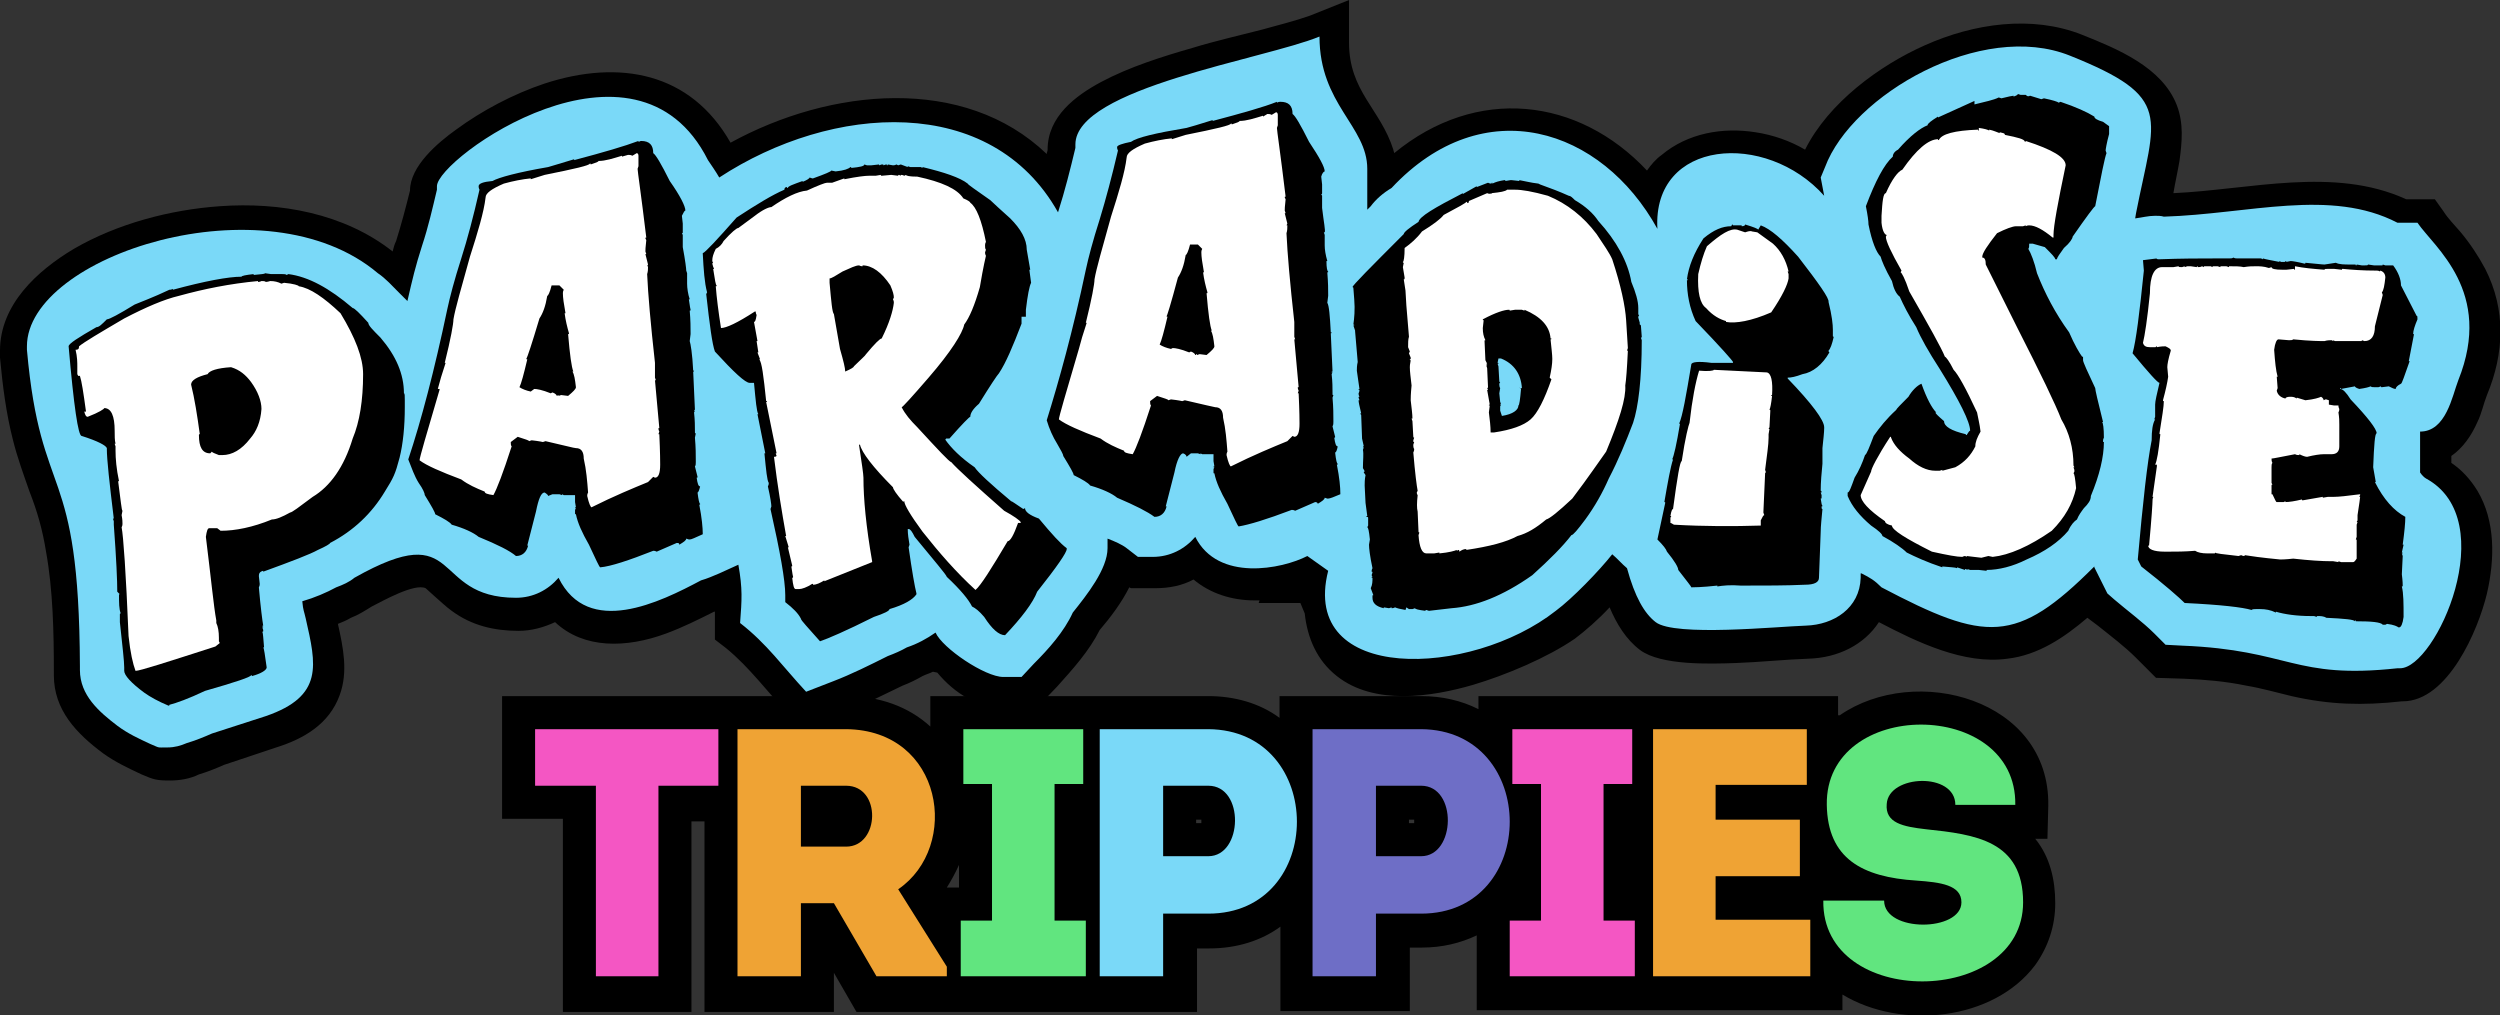 <?xml version="1.0" encoding="UTF-8"?> <svg xmlns="http://www.w3.org/2000/svg" width="1684" height="684" viewBox="0 0 1684 684" fill="none"><rect x="0" y="0" width="1684" height="684" fill="#333333" stroke="none"/> <g clip-path="url(#clip0_40:864)"> <path fill-rule="evenodd" clip-rule="evenodd" d="M250.435 408.524C245.754 411.455 241.073 414.386 236.392 416.144C233.466 417.902 230.541 419.075 227.615 420.247C231.126 436.072 234.637 452.483 228.785 468.308C221.764 487.65 204.795 497.614 186.071 503.476L150.963 515.198C145.697 517.542 139.846 519.887 133.994 521.645C128.143 524.576 121.122 525.748 114.685 525.748C105.323 525.748 103.568 525.162 95.376 521.645C86.599 517.542 77.822 513.44 69.63 507.578C51.491 494.098 36.278 478.272 36.278 454.828V452.483C36.278 426.108 35.693 397.388 31.012 371.599C28.671 356.946 25.16 344.638 19.894 331.157C15.799 319.434 11.703 308.298 8.777 296.576C4.096 278.406 1.755 259.65 0 240.895V240.308V236.792V236.206C0 205.141 25.16 182.283 49.736 167.63C78.992 150.632 114.685 141.255 148.038 138.91C188.411 135.979 231.711 143.599 264.478 169.388C265.063 167.044 265.648 164.699 266.819 162.355C270.329 151.219 273.255 140.082 276.181 128.36C276.181 111.949 294.905 96.123 307.193 87.332C324.746 74.437 345.811 63.301 366.876 56.267C417.197 39.856 465.177 48.648 492.093 96.123C559.383 59.198 649.493 50.406 705.08 103.743C705.08 102.571 705.665 101.985 705.665 100.812C705.665 78.54 724.389 64.473 741.943 55.095C760.667 45.131 782.902 38.098 803.382 32.236C818.595 27.548 834.393 24.031 850.192 19.928C860.724 16.997 872.427 14.067 882.374 10.55L908.705 0V28.72C908.705 61.542 929.769 73.265 938.546 100.812C938.546 101.398 939.131 102.571 939.131 103.157C994.719 57.44 1063.18 65.645 1109.4 114.879C1112.33 110.776 1115.26 107.26 1119.35 104.329C1136.9 89.676 1160.31 85.573 1182.54 89.09C1194.25 90.848 1205.95 94.951 1215.9 100.812C1231.7 69.162 1266.22 43.959 1296.65 30.478C1329.41 15.825 1368.62 9.964 1402.55 23.445C1425.96 32.823 1456.39 45.131 1466.33 70.92C1471.01 83.229 1469.84 95.537 1468.09 108.432C1466.92 115.465 1465.16 123.085 1463.99 130.118C1515.48 127.774 1572.24 111.949 1620.81 134.221H1640.12L1645.97 142.427C1648.89 147.116 1653.57 151.805 1657.08 155.907C1663.52 163.527 1669.37 172.319 1674.05 181.111C1688.1 208.658 1686.93 237.964 1675.22 266.098C1672.88 271.959 1671.71 278.406 1668.79 284.267C1664.69 293.645 1658.84 301.851 1651.23 307.126C1651.23 308.884 1651.23 310.057 1651.23 311.815C1658.25 316.504 1664.11 322.951 1668.79 330.571C1681.07 351.085 1680.49 376.874 1675.22 399.733C1669.37 424.35 1648.89 472.411 1618.47 472.411H1617.88C1591.55 475.342 1569.31 474.756 1543.57 468.895C1533.62 466.55 1523.67 463.62 1513.14 461.861C1499.1 458.931 1485.06 457.758 1471.01 457.172L1452.29 456.586L1438.83 443.105C1431.22 435.486 1421.86 428.452 1413.09 421.419L1406.06 416.144C1390.27 429.625 1372.71 441.347 1352.23 443.691C1322.98 447.794 1291.38 432.555 1265.63 419.075C1255.69 434.314 1238.13 443.105 1218.24 443.691C1201.85 444.278 1185.47 446.036 1169.09 446.622C1152.12 447.208 1118.77 448.38 1104.72 437.83C1095.36 430.797 1088.92 420.247 1084.24 409.111C1076.64 417.316 1067.86 424.936 1060.84 430.211C1042.11 443.105 1014.03 454.828 992.378 461.275C964.292 469.481 925.673 475.342 900.513 455.414C887.055 444.864 880.619 429.625 878.863 413.213L875.938 406.18H847.851L848.436 404.422C847.266 404.422 846.096 404.422 844.926 404.422C829.712 404.422 815.084 399.733 803.967 390.355C796.36 394.458 787.583 396.216 778.221 396.216H761.837L760.667 395.63C755.401 406.18 747.794 416.144 740.773 424.35C733.751 438.416 722.634 450.725 712.102 462.447L698.058 477.1H678.164C658.855 477.1 643.056 467.136 631.354 453.069L628.428 452.483C626.088 453.655 623.747 454.242 621.407 455.414C617.311 457.758 612.63 460.103 607.949 461.861C595.661 467.722 583.373 474.17 570.5 478.859L540.074 490.581L531.297 481.203C517.254 466.55 504.966 449.553 489.167 436.658L481.561 430.797V422.005C481.561 418.488 481.561 414.972 481.561 412.041H480.976C470.443 417.316 459.911 422.591 448.794 426.694C421.878 436.658 393.206 437.244 373.897 419.075C366.29 422.591 358.099 424.936 349.322 424.936C332.938 424.936 317.725 421.419 304.267 411.455C300.171 408.524 296.66 405.008 292.564 401.491C290.809 399.733 288.468 397.974 286.713 396.216C279.106 392.699 257.457 405.008 250.435 408.524Z" fill="black"></path> <path fill-rule="evenodd" clip-rule="evenodd" d="M497.359 380.391L484.487 386.252C480.391 388.01 476.295 389.769 472.199 390.941C444.698 405.594 396.132 429.625 376.238 389.183C369.216 397.388 359.269 402.663 347.566 402.663C289.054 402.663 312.459 347.568 238.733 389.183C235.222 392.113 231.126 393.871 226.445 395.63C220.008 399.147 211.817 402.663 203.625 405.008C204.21 411.455 204.795 411.455 205.965 416.73C212.987 447.794 218.253 468.895 179.049 482.375L142.771 494.098C137.505 496.442 131.654 498.787 125.803 500.545C121.707 502.303 117.611 503.476 112.93 503.476C105.323 503.476 108.249 504.062 101.227 501.131C93.621 497.614 86.014 494.098 78.992 488.823C66.705 479.445 53.832 468.309 53.832 451.311V448.967C53.247 308.298 27.501 340.535 18.139 235.62V233.275C18.139 172.319 179.049 120.154 254.531 184.041C259.797 187.558 264.478 192.833 269.159 197.522L274.425 202.797C277.936 187.558 279.692 179.938 284.373 165.285C288.468 152.977 291.394 140.082 294.32 127.774C294.32 127.188 294.32 126.602 294.32 125.429C294.32 106.674 428.314 11.136 476.88 107.846C479.22 111.362 482.146 115.465 484.487 119.568C560.553 69.748 667.632 62.715 712.687 143.013C717.368 128.36 720.878 114.293 724.389 99.64C724.389 99.054 724.389 98.468 724.389 97.296C724.389 59.198 851.947 39.856 888.81 24.617C888.81 70.334 920.992 84.987 920.992 113.707V141.254C921.578 140.668 922.748 139.496 923.333 138.91C926.844 134.221 931.525 130.118 937.376 126.602C999.4 60.37 1078.98 86.159 1116.43 154.149C1112.91 93.779 1189.57 87.918 1228.77 131.877L1226.43 119.568L1229.36 112.535C1247.49 63.887 1334.68 13.481 1394.36 37.511C1464.58 65.645 1451.7 77.954 1438.83 143.599L1438.25 147.116C1442.93 146.53 1447.02 145.357 1451.7 145.357C1453.46 145.357 1455.8 145.357 1457.56 145.943C1514.9 144.185 1569.9 126.602 1614.95 150.046H1628.41C1639.53 166.458 1679.9 196.35 1655.91 256.134C1651.82 266.684 1647.72 290.715 1630.17 290.715C1630.17 299.506 1630.17 309.47 1630.17 318.262C1631.34 320.021 1633.09 321.779 1634.26 322.365C1685.76 350.499 1640.7 450.139 1616.71 450.139H1614.95C1544.74 457.758 1542.98 437.83 1469.84 434.9L1458.73 434.314L1451.12 426.694C1443.51 419.075 1432.39 410.869 1424.2 403.836L1419.52 399.733L1410.75 382.149V381.563C1358.08 434.314 1337.6 432.555 1267.39 395.63C1262.71 390.941 1259.78 389.183 1253.93 386.252H1253.35V389.183C1252.76 409.697 1235.21 420.833 1216.48 421.419C1197.76 422.005 1128.13 429.039 1115.26 419.075C1107.65 413.213 1101.21 402.077 1095.95 382.735C1092.44 379.805 1089.51 376.288 1086 373.357C1077.22 384.494 1059.08 403.249 1047.97 411.455C990.623 456.586 875.352 460.689 894.662 384.494L880.619 374.53C863.65 383.321 820.35 392.113 805.137 361.635C798.115 369.841 788.168 375.116 776.466 375.116H766.518L758.912 369.255C755.986 366.91 750.72 364.566 746.039 362.807V369.255C746.039 383.321 731.996 400.905 722.634 412.627C716.783 425.522 706.25 437.244 696.303 447.208L688.111 456H675.824C663.536 456 634.865 436.658 630.184 426.108C624.332 430.211 617.896 433.728 610.874 436.072C606.778 438.417 602.682 440.175 598.001 441.933C586.299 447.794 573.426 454.242 561.138 458.931L542.999 465.964C527.201 448.967 516.669 433.728 498.53 419.661C499.7 403.836 500.285 396.802 497.359 380.391Z" fill="#7AD9F8"></path> <path fill-rule="evenodd" clip-rule="evenodd" d="M1454.04 174.663C1469.84 174.077 1482.13 174.077 1490.91 174.077H1501.44C1502.61 174.077 1503.78 174.077 1504.37 173.491C1505.54 174.077 1506.12 174.077 1507.29 174.077H1523.09L1524.26 174.663V174.077C1526.02 174.663 1529.53 175.249 1535.38 176.422V175.836L1536.55 176.422H1538.89C1539.47 176.422 1539.47 176.422 1539.47 175.836C1540.06 175.836 1540.06 175.835 1540.06 176.422L1542.98 175.836C1544.15 175.836 1547.67 176.422 1552.35 177.594C1552.93 177.594 1552.93 177.594 1552.93 177.008C1559.95 177.594 1564.05 178.18 1565.8 178.18L1573.41 177.008C1575.75 178.18 1579.26 178.18 1583.36 178.18H1586.28C1586.87 178.18 1586.87 178.18 1586.87 178.766C1587.45 178.766 1587.45 178.766 1587.45 178.18L1590.96 178.766H1592.72C1594.48 178.766 1595.06 178.766 1595.06 178.18L1599.16 178.766H1604.42C1605.01 178.766 1605.01 178.766 1605.01 178.18L1606.76 178.766H1612.03C1615.54 183.455 1617.3 188.144 1617.3 192.247L1627.83 212.761C1628.41 212.761 1628.41 213.347 1628.41 215.105C1626.66 219.208 1625.49 222.725 1625.49 225.069H1626.07L1622.56 243.239H1623.15C1619.64 253.203 1617.88 258.478 1617.3 258.478C1614.95 259.65 1613.78 260.823 1613.78 261.995C1612.61 261.995 1611.44 261.409 1609.1 260.237L1604.42 260.823C1603.84 260.823 1603.84 260.823 1603.84 260.237L1602.08 260.823H1599.74C1598.57 260.823 1597.4 260.823 1596.82 260.237C1595.65 260.823 1593.31 261.409 1589.21 261.995C1587.45 261.409 1586.28 260.823 1586.28 260.237L1576.92 261.995C1576.92 261.409 1576.92 261.409 1576.34 261.409V261.995C1578.09 261.995 1580.43 264.339 1583.36 269.028C1595.06 281.337 1600.91 288.956 1600.91 291.887C1599.74 291.887 1599.16 299.506 1598.57 314.746L1600.33 324.71H1599.74C1605.59 336.432 1612.61 344.051 1620.22 348.154C1620.22 352.257 1619.64 358.118 1618.47 366.91H1619.05L1617.88 372.185C1618.47 372.185 1618.47 372.185 1618.47 372.771H1617.88L1618.47 374.53L1617.88 386.838C1618.47 391.527 1618.47 393.872 1618.47 394.458C1618.47 395.044 1618.47 395.044 1617.88 395.044C1619.05 399.733 1619.05 406.766 1619.05 415.558C1618.47 420.247 1617.3 422.591 1616.13 422.591H1615.54C1614.96 422.005 1612.61 420.833 1607.93 420.247L1606.76 420.833H1605.01C1603.84 419.075 1597.4 418.488 1586.87 418.488C1586.87 417.902 1586.87 417.902 1586.28 417.902V418.488C1585.7 417.316 1579.26 416.73 1566.97 416.144C1565.22 414.972 1562.88 414.972 1561.12 414.972C1560.54 414.972 1560.54 414.972 1560.54 415.558L1558.78 414.972H1556.44C1547.08 414.972 1538.89 413.8 1533.04 412.041V412.627C1529.53 410.869 1526.02 410.283 1522.5 410.283H1519.58C1518.41 410.283 1517.24 410.283 1516.65 410.869C1510.8 409.111 1496.17 407.352 1471.6 406.18C1468.09 402.663 1458.14 393.872 1442.34 381.563L1440 376.874C1443.51 337.604 1446.44 311.229 1449.36 296.576C1449.36 290.129 1449.95 285.44 1451.7 282.509H1451.12L1451.7 280.751V272.545C1451.7 270.201 1452.87 265.512 1454.63 257.892C1453.46 257.892 1447.61 251.445 1436.49 237.964C1438.83 229.758 1441.17 211.003 1444.1 182.283L1443.51 175.249L1452.87 174.077C1452.29 174.077 1452.87 174.663 1454.04 174.663ZM1186.06 151.805C1192.49 154.149 1200.68 161.183 1211.22 172.905C1225.26 191.075 1232.28 201.039 1231.7 203.383C1234.04 212.761 1234.62 218.622 1234.62 222.139V226.242C1234.62 226.828 1234.62 226.828 1235.21 226.828C1234.04 232.103 1232.87 235.033 1231.7 236.206C1231.7 236.792 1231.7 236.792 1232.28 237.378C1227.6 245.584 1221.16 250.859 1214.14 252.031C1209.46 253.789 1206.54 254.375 1204.19 254.375V254.961C1220.58 271.959 1228.77 283.095 1228.77 287.784V288.37C1228.77 291.301 1228.19 295.99 1227.6 301.851C1227.6 308.298 1227.6 311.815 1227.6 312.401C1227.01 318.262 1226.43 324.71 1226.43 330.571C1227.01 330.571 1227.01 331.157 1227.01 331.743H1226.43L1227.01 333.501V335.26C1227.01 335.846 1227.01 335.846 1226.43 335.846C1227.01 338.776 1227.01 340.535 1227.6 340.535C1227.6 341.121 1227.6 341.121 1227.01 341.121C1227.01 342.293 1227.01 342.879 1227.6 342.879C1227.01 349.327 1226.43 354.602 1226.43 358.118L1225.26 389.183C1225.26 392.113 1222.33 393.871 1215.9 393.871C1203.61 394.458 1188.98 394.458 1172.6 394.458C1165.58 393.872 1160.31 394.458 1156.8 395.044V394.458C1146.27 395.63 1140.42 395.63 1139.25 395.63C1139.25 395.044 1136.32 391.527 1130.47 383.908C1130.47 382.149 1128.13 378.046 1122.86 371.599C1122.28 369.841 1120.52 367.496 1116.43 363.393C1118.77 352.257 1120.52 344.051 1121.69 338.776C1121.69 338.19 1121.69 338.19 1121.11 338.19C1123.45 324.71 1125.2 314.746 1126.96 309.47H1126.37C1127.54 307.126 1129.3 299.506 1131.64 285.44H1131.05C1133.39 280.165 1135.73 266.684 1139.25 245.584C1139.25 243.825 1143.93 243.239 1152.7 244.411H1167.33V243.825C1167.33 243.239 1159.14 233.861 1142.17 216.278C1138.08 207.486 1136.32 198.108 1136.32 188.73H1136.9C1136.9 188.144 1136.9 188.144 1136.32 188.144C1137.49 179.352 1141 170.56 1147.44 160.596C1154.46 154.735 1160.31 152.391 1166.16 152.391L1166.75 151.219C1167.33 151.219 1167.33 151.805 1167.33 151.805H1173.18V152.391C1174.94 152.391 1175.52 151.805 1175.52 151.219C1181.37 152.977 1184.3 154.149 1184.3 154.735L1186.06 151.805ZM1367.45 64.473L1375.05 66.817L1376.81 66.231C1382.66 67.404 1386.17 68.576 1386.75 69.162L1387.93 68.576C1398.46 72.093 1406.06 75.609 1410.75 78.54C1410.75 79.712 1412.5 80.884 1416.6 82.057L1420.69 84.987V90.262C1418.94 96.71 1418.35 100.812 1418.35 101.398L1418.94 103.157C1417.77 106.087 1415.43 117.81 1411.33 138.91C1410.75 138.91 1405.48 145.943 1396.12 159.424C1396.12 160.596 1394.36 163.527 1390.27 167.044C1387.34 171.147 1385.58 173.491 1385.58 174.663H1384.41C1384.41 173.491 1382.07 171.147 1377.39 166.458L1369.2 164.113H1366.86C1366.86 165.871 1366.86 167.044 1366.28 167.63C1368.03 170.56 1370.37 176.422 1372.13 184.041C1377.39 197.522 1384.41 211.003 1393.78 223.897C1397.29 232.103 1400.8 237.964 1402.55 240.309H1403.14V242.653C1403.14 243.825 1406.06 250.273 1411.33 261.409C1411.33 262.581 1413.09 270.201 1416.6 284.267H1416.01C1416.6 284.854 1417.18 288.37 1417.18 294.818C1416.6 295.99 1416.6 296.576 1416.6 297.162C1416.6 297.748 1416.6 297.748 1417.18 297.748C1417.18 307.712 1414.26 320.021 1408.4 334.087C1408.4 337.018 1406.65 339.363 1403.72 342.293C1401.97 344.638 1400.21 346.982 1399.04 349.913C1397.29 351.085 1394.95 353.429 1393.19 357.532C1386.75 365.152 1377.39 371.599 1365.11 376.874C1355.74 381.563 1346.38 383.908 1338.19 383.908V384.494L1332.92 383.908H1327.07L1325.32 383.321V383.908L1324.15 383.321C1323.56 383.321 1323.56 383.321 1323.56 383.908L1318.29 382.149V382.735C1317.12 382.149 1314.2 382.149 1308.35 381.563V382.149C1297.82 378.632 1290.21 375.116 1284.36 372.185C1281.43 369.255 1275.58 365.152 1267.97 361.049C1267.97 359.877 1265.63 357.532 1260.37 354.015C1252.76 347.568 1247.49 341.121 1244.57 334.087V331.743C1245.74 331.743 1246.91 328.226 1249.25 321.779C1252.18 317.09 1254.52 311.815 1256.27 306.54C1257.44 305.954 1259.2 301.265 1262.12 293.645C1266.22 287.784 1270.9 281.923 1277.34 276.062C1277.34 275.476 1280.26 272.545 1285.53 267.27C1287.87 263.167 1291.38 259.65 1294.3 258.478C1297.82 268.442 1301.33 274.89 1304.25 277.82H1303.67C1303.67 278.406 1305.42 280.165 1309.52 283.681C1309.52 287.198 1314.2 290.129 1324.15 292.473C1324.15 293.059 1324.15 293.059 1324.73 293.059C1325.9 291.301 1326.49 290.129 1327.07 290.129C1327.07 284.267 1320.05 270.201 1306.59 248.514C1298.99 236.792 1293.72 227.414 1290.79 220.38C1285.53 212.175 1282.02 205.141 1279.68 199.866C1277.34 198.108 1275.58 194.591 1274.41 189.316C1269.73 181.111 1267.39 175.249 1266.8 172.905C1263.88 169.974 1260.95 162.941 1258.61 151.219C1258.61 148.874 1258.03 144.771 1256.86 138.91C1263.29 121.913 1269.14 110.776 1275 105.501C1275 103.743 1276.17 101.985 1278.51 100.812C1286.7 91.434 1293.72 86.159 1298.4 84.401C1298.4 83.229 1300.74 81.47 1305.42 78.54V79.126L1330 67.99V70.334C1337.02 68.576 1342.87 67.404 1346.38 65.645L1348.14 66.231C1352.82 65.059 1355.74 64.473 1356.33 64.473V65.059C1358.08 64.473 1359.25 63.887 1359.25 63.301L1361.01 63.887H1364.52C1365.69 65.059 1366.28 65.059 1367.45 64.473ZM1037.43 124.257C1043.87 126.602 1050.31 128.946 1056.74 131.877C1057.91 131.877 1059.08 133.049 1060.84 134.807C1067.86 138.91 1073.13 143.599 1076.64 148.874C1088.92 162.355 1096.53 176.422 1098.87 189.902C1101.8 196.936 1103.55 202.797 1103.55 207.486V211.589C1103.55 212.175 1104.14 212.175 1104.14 212.175L1103.55 213.347V213.933L1104.72 218.036H1104.14L1105.31 219.208L1105.89 226.828C1105.89 227.414 1105.89 227.414 1105.31 227.414L1105.89 229.172C1105.89 255.548 1103.55 274.303 1100.04 284.854C1095.36 297.162 1090.09 310.057 1083.66 322.365C1079.56 331.743 1074.3 341.121 1067.86 349.913C1062.59 356.946 1059.67 360.463 1058.5 360.463C1052.65 368.082 1043.87 376.874 1032.17 387.424C1012.27 401.491 994.134 408.524 977.75 409.697L962.537 411.455L960.781 410.869C960.196 410.869 960.196 410.869 960.196 411.455C955.515 410.869 953.174 410.283 953.174 409.697L951.419 410.283H949.079L947.323 409.111L946.738 410.869C943.227 410.283 940.887 409.697 939.717 409.111C938.546 409.697 937.961 409.697 937.376 409.697V409.111L935.621 409.697L932.11 409.111V409.697C926.844 408.524 924.503 406.18 924.503 402.663V401.491C924.503 400.905 924.503 400.905 925.088 400.905L923.333 396.216C924.503 393.872 924.503 391.527 924.503 389.183C923.918 389.183 923.918 389.183 923.918 388.596H924.503L923.918 387.424L924.503 385.666C924.503 385.08 924.503 385.08 923.918 385.08C923.918 384.494 923.918 383.908 924.503 382.735C922.748 374.53 922.163 369.255 922.163 366.91L922.748 363.393C922.163 357.532 921.578 355.188 920.992 355.188L921.578 354.015V348.74C921.578 348.154 920.992 348.154 920.407 348.154C920.407 347.568 920.407 347.568 920.992 347.568L919.822 338.776L919.237 327.054C919.237 325.296 919.237 322.951 919.822 320.021L918.652 318.262C918.652 317.676 918.652 317.676 919.237 317.676C919.237 317.09 918.652 316.504 918.067 315.332C918.067 310.057 918.652 305.954 918.067 303.023L918.652 301.265H918.067C918.067 300.679 918.067 300.679 918.652 300.679L917.482 295.404L916.897 279.578C916.897 278.992 916.311 278.992 916.311 278.992C916.311 278.406 916.311 278.406 916.897 278.406C915.726 273.717 915.141 270.787 915.141 269.614H915.726L915.141 267.856C915.141 267.27 915.141 267.27 915.726 267.27C915.141 266.098 915.141 265.512 915.141 264.925C915.726 263.753 915.726 263.167 915.726 262.581H915.141C915.141 261.995 915.141 261.995 915.726 261.995L913.971 249.686C913.971 248.514 913.971 246.17 914.556 243.825C913.971 236.792 913.386 229.758 912.801 223.311V222.725L911.63 219.208H912.216C912.216 218.622 912.216 218.622 911.63 218.622C912.216 214.519 912.801 208.658 912.216 201.625L911.63 194.005C911.63 193.419 911.045 193.419 911.045 193.419C911.045 192.247 922.748 180.524 945.568 157.666C945.568 156.494 949.079 153.563 955.515 149.46C956.1 145.943 966.047 140.082 985.357 130.118V130.704L994.719 125.429V126.015L1002.33 123.085C1003.5 123.671 1004.08 123.671 1004.67 123.671C1004.67 123.085 1004.67 123.085 1005.25 123.085V123.671C1007.59 122.499 1009.93 121.913 1013.44 121.326C1014.03 121.326 1014.03 121.326 1014.03 121.913L1017.54 121.326H1018.12L1023.39 121.913V121.326C1026.9 121.913 1031 123.085 1036.26 123.671L1037.43 124.257ZM688.111 213.933V218.036C682.26 233.275 677.579 244.411 672.898 251.445C671.728 252.617 667.047 259.65 659.44 271.959C655.344 275.476 653.589 278.406 653.589 280.751C653.003 280.751 648.322 285.44 639.546 295.404H637.205C637.205 295.99 637.205 295.99 636.62 295.99C640.716 301.851 647.152 308.298 656.514 314.746C658.855 318.262 667.047 325.882 681.09 337.604C681.675 337.604 684.015 339.363 689.281 342.879L690.452 342.293C690.452 344.638 693.377 346.982 699.814 349.327C708.591 359.877 714.442 366.324 718.538 369.255V369.841C718.538 372.185 712.102 381.563 698.644 398.56C695.718 406.18 688.111 416.144 676.994 427.866C672.898 427.866 668.217 423.764 662.951 415.558C659.44 411.455 657.099 409.697 654.759 408.524C652.418 403.836 647.152 397.388 637.79 388.596C637.205 386.838 629.598 378.046 616.14 361.635C614.385 358.118 613.215 356.36 612.044 356.36H611.459C611.459 359.877 612.044 363.393 612.63 366.91L612.044 368.668C614.385 385.08 616.14 395.044 617.311 399.733V400.319C614.97 403.836 609.119 407.352 599.172 410.283C599.172 411.455 595.661 413.213 588.639 415.558C569.915 424.936 557.628 430.211 552.361 431.969C544.17 422.591 539.489 417.902 539.489 416.73C537.733 413.213 534.222 409.697 528.956 405.594V400.905C528.956 390.941 525.445 371.599 519.009 342.879L519.594 341.121C519.594 339.949 519.009 335.26 517.254 327.64C517.839 326.468 517.839 325.882 517.839 325.296C516.669 323.537 516.083 317.09 514.913 305.368H515.498L510.232 278.992H510.817C509.647 277.234 509.062 270.201 507.892 257.892H504.966C502.04 257.892 494.434 250.859 481.561 236.792C479.805 232.103 478.05 219.208 475.71 198.108L476.295 196.936C474.539 190.488 473.954 181.697 473.369 170.56C475.124 169.974 482.731 161.769 496.189 146.53C509.647 137.738 520.179 131.29 528.371 127.774C528.371 126.602 528.956 126.015 530.126 126.015C530.126 126.602 530.126 126.602 530.712 126.602C530.712 125.429 534.222 124.257 540.659 121.913V122.499C543.584 121.326 545.34 120.154 545.34 119.568L547.095 120.154H547.68C555.872 117.224 559.968 115.465 559.968 114.879L562.894 115.465C568.745 114.879 571.671 113.707 572.841 112.535C573.426 112.535 573.426 112.535 573.426 113.121C579.277 112.535 582.203 111.949 582.203 110.776L583.958 111.362H586.884L592.15 110.776V111.362L593.906 110.776H594.491C595.076 110.776 595.076 110.776 595.076 111.362L596.831 110.776C597.416 110.776 597.416 110.776 597.416 111.362C598.001 111.362 598.001 111.362 598.001 110.776L601.512 111.362C602.097 111.362 602.682 111.362 603.853 110.776L605.023 111.362L606.778 110.776L611.459 112.535V111.949L613.215 112.535H620.236L621.407 113.121V112.535C636.035 116.051 646.567 119.568 651.833 123.671C651.833 124.257 657.099 127.774 667.047 134.807C669.387 137.152 674.068 141.255 680.505 147.116C687.526 154.149 691.622 161.183 691.622 168.216L693.962 181.697H693.377L694.548 190.488C693.377 192.833 692.207 198.694 691.037 208.658V213.347H688.111V213.933ZM890.566 140.082V131.877L889.981 130.704C890.566 130.704 890.566 130.704 890.566 130.118V124.257L889.981 118.982C890.566 116.638 891.736 115.465 892.321 115.465C892.321 112.535 888.81 106.087 881.789 95.537C875.938 83.815 872.427 77.954 870.671 76.781C870.671 70.92 867.746 68.576 862.48 68.576C861.894 68.576 861.309 68.576 860.139 69.162V68.576C851.362 72.093 836.734 76.195 816.84 81.47V80.884C807.478 83.815 801.626 85.573 799.286 86.159C778.221 89.676 765.933 92.607 761.837 95.537C755.986 96.71 752.475 97.882 752.475 99.054C752.475 99.64 752.475 100.226 753.06 101.398C748.965 118.982 744.869 134.221 740.773 147.702C736.092 162.355 733.166 173.491 731.411 181.697C722.634 223.311 713.272 256.72 705.08 283.095C706.835 288.956 709.176 294.231 712.101 298.92C714.442 303.023 716.197 305.954 716.197 307.126C720.878 314.746 723.219 318.848 723.219 320.021C729.07 322.951 733.166 325.296 734.336 327.054C742.528 329.398 748.965 332.329 752.475 335.26C764.763 340.535 772.955 344.638 777.636 348.154C781.732 348.154 784.657 345.81 785.828 341.121H785.243L791.094 318.262C792.849 309.47 795.19 305.368 796.945 305.368C798.701 305.954 799.286 307.126 799.286 307.712L802.211 305.368H806.892L808.648 305.954V305.368L809.818 305.954H817.425V310.643L818.01 314.159C817.425 314.159 817.425 314.159 817.425 314.746H818.01L817.425 315.918V318.262C817.425 318.848 817.425 318.848 818.01 318.848C819.18 324.71 822.106 331.157 826.787 339.363C831.468 349.327 833.808 354.602 834.393 354.602C841.415 353.429 853.117 349.913 870.086 343.465C870.671 343.465 871.257 343.465 872.427 344.051L885.885 338.19C887.055 338.19 887.64 338.776 887.64 339.363C890.566 337.604 892.321 336.432 892.321 335.26L894.077 335.846H894.662C895.832 335.846 898.758 334.674 902.853 332.915V332.329C902.853 328.226 902.268 321.779 900.513 312.987C901.098 312.987 901.098 312.987 901.098 312.401C900.513 312.401 899.928 310.057 899.343 304.782C899.928 304.782 900.513 303.609 901.098 300.679C899.928 300.679 899.343 298.92 898.758 294.818C899.343 294.818 899.343 294.818 899.343 294.231L897.587 287.198C898.172 286.026 898.172 285.44 898.172 284.267V283.681C898.172 279.578 898.172 274.303 897.587 267.856L898.172 266.098C897.587 266.098 897.587 266.098 897.587 265.512V264.339C897.587 261.409 897.587 257.306 897.002 252.031L897.587 250.859H897.002C897.002 250.273 897.002 250.273 897.587 250.273L896.417 224.483C897.002 224.483 897.002 224.483 897.002 223.897H896.417C895.832 212.761 895.247 205.728 894.077 203.969L894.662 199.28V198.694C894.662 195.177 894.662 190.488 894.077 183.455C894.662 183.455 894.662 183.455 894.662 182.869C894.076 182.869 893.491 180.524 893.491 175.836H894.077C892.906 171.733 892.321 168.216 892.321 165.285V158.252L891.736 156.494H892.321C892.906 155.321 891.736 150.046 890.566 140.082ZM178.464 184.041L182.56 184.627H190.167C191.337 184.627 192.507 184.627 193.092 185.213L194.263 184.627C207.721 186.386 221.764 194.005 237.562 207.486C238.732 207.486 242.243 211.003 248.094 217.45C248.094 219.208 251.02 222.139 256.286 227.414C266.819 239.722 272.085 252.031 272.085 264.925C272.67 264.925 272.67 266.684 272.67 269.614V274.303C272.67 287.198 271.5 298.92 269.159 308.298C266.233 319.434 265.063 321.779 259.212 331.157C250.435 345.81 238.147 357.532 222.349 365.738C222.349 366.324 219.423 368.082 214.157 370.427C208.891 373.357 196.603 378.046 177.294 385.08V384.494C174.953 385.08 174.368 386.252 174.368 388.01L174.953 393.285C174.953 393.872 174.953 394.458 174.368 395.63C175.539 409.111 176.709 417.902 177.294 421.419C176.709 421.419 176.709 421.419 176.709 422.005C177.294 422.005 177.294 422.005 177.294 422.591H176.709L177.294 424.35V424.936C177.294 425.522 177.294 425.522 176.709 425.522C177.294 426.694 177.294 430.211 177.879 436.072H177.294C177.879 436.658 178.464 441.347 179.634 449.553C179.634 451.311 176.124 453.656 169.687 455.414C169.687 454.828 169.687 454.828 169.102 454.828C169.102 456 158.57 459.517 138.09 465.378C126.973 470.653 118.781 473.584 114.1 474.756C114.1 475.342 114.1 475.342 113.515 475.342C106.493 472.411 101.227 469.481 97.131 466.55C88.354 460.103 83.673 454.828 83.673 451.897V449.553C83.673 445.45 82.503 435.486 80.748 419.075V413.8C80.748 413.213 80.748 413.213 81.333 413.213C80.163 410.283 80.163 406.18 80.163 400.319H80.748L78.992 398.56C78.992 391.527 78.407 376.874 76.652 353.429V351.085L76.067 349.327H76.652C73.726 325.296 71.971 309.47 71.971 302.437V301.851C71.386 300.093 66.12 297.162 55.002 293.645C52.661 293.645 49.736 273.717 46.225 233.275C46.225 231.517 52.661 227.414 64.949 220.38C66.705 220.38 68.46 218.622 71.971 215.105C73.726 215.105 80.163 211.589 90.695 205.141C94.791 203.383 102.983 200.452 114.1 195.177C114.685 195.177 115.27 195.177 116.441 194.591V195.177C138.09 189.316 153.889 186.386 162.666 186.386C162.666 185.8 165.591 185.213 170.858 184.627V185.213C176.124 184.627 178.464 184.627 178.464 184.041ZM1025.15 261.409C1024.56 252.031 1019.88 244.997 1011.1 241.481H1009.35L1008.76 244.411C1009.35 244.411 1009.35 244.411 1009.35 244.997H1008.76L1009.35 246.756L1009.93 256.72C1009.93 257.306 1009.93 257.306 1010.52 257.306L1009.93 258.478V259.064C1009.93 260.823 1010.52 261.409 1010.52 261.409L1009.93 264.925L1010.52 270.787L1011.1 271.959C1010.52 271.959 1010.52 271.959 1010.52 272.545H1011.1L1010.52 273.717V276.648L1011.69 280.165C1019.29 278.992 1022.8 276.062 1022.8 273.131C1023.39 273.131 1023.98 269.028 1024.56 261.995L1023.39 260.823C1023.98 261.995 1024.56 261.409 1025.15 261.409ZM431.825 94.951C437.676 94.951 440.017 97.882 440.017 103.157C441.772 104.329 445.283 110.19 451.134 121.913C458.156 131.877 461.666 138.91 461.666 141.841C461.081 141.841 460.496 143.013 459.326 145.357L459.911 150.632V156.494C459.911 157.08 459.911 157.08 459.326 157.08L459.911 158.252V166.458C461.666 175.835 462.252 181.111 462.252 182.283L462.837 184.041V191.075C462.837 194.005 463.422 198.108 464.592 201.625H464.007C464.592 206.314 465.177 208.658 465.177 208.658C465.177 209.244 465.177 209.244 464.592 209.244C465.177 215.692 465.177 220.967 465.177 224.483V225.069L464.592 229.758C465.177 231.517 466.347 237.964 466.933 249.686H467.518C467.518 250.273 467.518 250.273 466.933 250.273L468.103 276.062C467.518 276.062 467.518 276.062 467.518 276.648H468.103L467.518 277.82C468.103 283.095 468.103 287.198 468.103 290.129V291.301C468.103 291.887 468.103 291.887 468.688 291.887L468.103 294.818C468.688 301.265 468.688 306.54 468.688 310.643V311.229C468.688 312.401 468.688 313.573 468.103 314.159L469.858 321.193C469.858 321.779 469.858 321.779 469.273 321.779C469.858 325.882 470.443 327.64 471.614 327.64C471.028 329.985 470.443 331.743 469.858 331.743C470.443 336.432 471.028 339.363 471.614 339.363C471.614 339.949 471.614 339.949 471.028 339.949C472.784 348.74 473.369 355.774 473.369 359.291V359.877C468.103 362.221 465.762 363.393 464.592 363.393H464.007L462.252 362.807C462.252 363.979 460.496 365.152 457.57 366.91C457.57 365.738 456.985 365.738 455.815 365.738L442.357 371.599C441.187 371.013 440.602 371.013 440.017 371.013C423.633 377.46 411.345 381.563 404.324 382.149C403.739 382.149 401.398 376.874 396.717 366.91C392.036 358.704 389.111 352.257 387.94 346.396C387.355 346.396 387.355 346.396 387.355 345.81V343.465L387.94 342.293H387.355C387.355 341.707 387.355 341.707 387.94 341.707L387.355 338.19V333.501H379.748L378.578 332.915V333.501L376.823 332.915H372.142L369.216 334.087C369.216 333.501 368.631 332.915 366.876 331.743C364.535 331.743 362.78 335.846 361.024 344.638L355.173 367.496H355.758C354.588 372.185 351.662 374.53 347.566 374.53C343.47 371.013 335.279 366.91 322.406 361.635C318.895 358.704 312.459 355.774 304.267 353.429C303.097 351.671 299.001 349.327 293.149 346.396C293.149 345.224 290.809 341.121 286.128 333.501C286.128 332.329 284.958 329.398 282.032 325.296C279.106 320.607 277.351 315.332 275.01 309.47C283.787 283.095 292.564 249.686 301.341 208.072C303.097 199.866 306.022 188.73 310.703 174.077C314.799 161.183 318.895 145.943 322.991 127.774C322.406 126.602 322.406 126.015 322.406 125.429C322.406 123.671 325.331 122.499 331.768 121.913C335.864 119.568 348.737 116.051 369.216 112.535C371.557 111.949 376.823 110.19 386.77 107.26V107.846C406.664 102.571 420.707 98.468 430.069 94.951V95.537C430.655 95.537 431.24 94.951 431.825 94.951Z" fill="black"></path> <path fill-rule="evenodd" clip-rule="evenodd" d="M1149.19 207.486C1153.87 212.761 1158.55 215.105 1162.65 216.278V216.864C1169.09 218.036 1179.62 216.278 1193.08 210.416C1200.68 199.28 1204.19 191.661 1204.78 187.558V184.627L1204.19 182.869H1204.78C1203.02 175.249 1199.51 168.802 1194.25 164.113L1183.72 156.493L1180.2 155.907C1179.03 155.321 1177.28 155.907 1175.52 156.493C1173.77 155.907 1172.01 155.321 1170.26 154.735C1165.58 153.563 1159.14 157.666 1149.78 165.871C1147.44 171.146 1145.68 177.008 1143.93 184.627C1143.34 196.936 1145.1 204.555 1149.19 207.486ZM1452.87 314.159L1449.95 334.673H1450.53C1449.95 335.846 1449.95 336.432 1449.95 337.018C1449.95 338.776 1449.36 348.74 1447.61 367.496H1447.02C1447.02 369.841 1450.53 371.599 1458.14 371.599H1460.48C1465.75 371.599 1471.6 371.599 1478.62 371.013C1480.38 372.185 1483.3 372.771 1486.81 372.771H1491.49C1492.08 372.771 1492.08 372.771 1492.08 372.185C1492.08 372.771 1497.34 373.357 1507.88 374.529L1509.63 373.943C1510.8 374.529 1511.39 374.529 1511.97 374.529V373.943C1515.48 374.529 1523.68 375.702 1535.96 376.874C1536.55 376.874 1539.47 376.874 1544.74 376.288C1555.27 377.46 1564.05 378.046 1570.49 378.046H1571.66L1575.17 378.632V378.046L1576.92 378.632H1585.11C1585.7 378.632 1586.28 378.046 1587.45 376.288V363.979C1587.45 363.393 1587.45 363.393 1586.87 363.393L1587.45 361.635V353.429L1588.04 351.671H1587.45L1588.04 350.499V346.982C1589.21 339.362 1589.79 335.26 1589.79 334.673H1589.21L1589.79 333.501V332.915C1581.02 334.087 1575.17 334.673 1572.24 334.673H1568.14L1564.63 335.26V334.673L1551.18 337.018C1550.59 337.018 1550.59 337.018 1550.59 336.432C1545.91 337.604 1541.81 338.19 1539.47 338.19V337.604L1538.3 338.19H1533.62C1533.04 338.19 1532.45 336.432 1530.7 332.915H1530.11V327.054C1530.11 326.468 1530.11 326.468 1530.7 326.468L1530.11 325.296V314.745C1530.11 313.573 1530.11 312.401 1530.7 311.815C1530.11 310.643 1530.11 310.056 1530.11 308.884C1531.28 308.884 1536.55 307.712 1545.91 305.954C1547.08 306.54 1547.67 306.54 1548.84 306.54V305.954C1551.18 307.126 1552.93 307.712 1554.1 307.712C1558.78 306.54 1562.88 305.954 1565.22 305.954H1570.49C1574 305.954 1575.75 304.195 1575.75 300.679V286.026C1575.75 283.681 1575.75 281.337 1575.17 277.82C1575.75 276.648 1575.75 276.062 1575.75 275.475C1575.17 274.303 1575.17 273.717 1575.17 273.131H1572.24L1568.73 272.545V269.614L1566.97 269.028H1566.39L1565.22 269.614C1565.22 269.028 1564.63 267.856 1563.46 267.27C1562.29 267.856 1558.78 269.028 1552.93 269.614L1547.08 267.856V268.442C1545.32 267.27 1544.15 267.27 1542.4 267.27C1540.64 267.27 1539.47 267.856 1539.47 268.442C1536.55 267.856 1534.21 266.098 1533.62 263.167L1534.21 261.409L1533.62 253.789H1534.21C1533.04 249.686 1532.45 243.825 1531.87 235.619C1532.45 230.93 1533.62 228.586 1534.79 228.586L1541.81 229.172C1542.98 229.172 1544.15 229.172 1544.74 228.586C1556.44 229.758 1563.46 229.758 1565.8 229.758C1567.56 229.172 1569.31 229.172 1571.07 229.172C1571.07 229.758 1571.07 229.758 1571.66 229.758V229.172L1572.83 229.758H1590.38C1590.96 229.758 1590.96 229.758 1590.96 229.172L1592.72 229.758C1597.4 229.758 1599.74 226.242 1599.74 219.794L1605.01 198.694L1604.42 196.936C1605.59 195.763 1606.18 192.247 1606.76 186.972C1606.76 184.627 1605.59 182.869 1603.25 182.283V182.869C1602.08 182.283 1601.5 182.283 1600.91 182.283C1591.55 182.283 1583.94 181.697 1578.09 181.11C1577.51 181.11 1577.51 181.11 1577.51 181.697L1572.24 181.11H1568.14C1566.39 181.11 1565.8 181.11 1565.8 181.697C1558.2 181.11 1551.76 180.524 1545.91 179.352V181.697C1545.32 181.697 1545.32 181.697 1545.32 181.11L1540.06 181.697H1537.72C1532.45 181.697 1530.11 181.11 1530.11 179.938L1528.36 180.524C1524.85 179.352 1521.92 179.352 1519.58 179.352C1517.24 179.352 1514.9 179.352 1511.39 179.938C1509.05 179.352 1505.54 179.352 1501.44 179.352V179.938L1499.68 179.352H1496.17C1495.59 179.352 1495.59 179.352 1495.59 179.938L1493.83 179.352H1490.91C1490.32 179.352 1490.32 179.352 1490.32 179.938L1489.15 179.352H1485.06C1484.47 179.352 1484.47 179.352 1484.47 179.938L1483.3 179.352C1482.13 179.938 1481.55 179.938 1480.38 179.938V179.352C1479.79 179.352 1479.79 179.352 1479.79 179.938L1475.69 179.352H1473.35L1471.6 179.938V179.352L1469.84 179.938C1468.09 179.938 1467.5 179.938 1467.5 179.352L1463.99 179.938H1456.39C1451.12 179.938 1448.19 185.799 1448.19 197.522C1446.44 215.105 1444.68 226.242 1443.51 230.93C1444.1 233.275 1445.85 233.861 1448.19 233.861H1451.7C1452.29 233.861 1452.29 233.861 1452.29 233.275C1452.87 233.275 1452.87 233.275 1452.87 233.861C1455.8 233.275 1457.56 233.275 1458.73 233.275C1461.07 234.447 1462.24 235.033 1462.24 236.206C1460.48 242.067 1459.9 245.583 1459.9 247.342L1460.48 253.789C1459.9 257.892 1458.73 263.167 1456.97 269.614C1456.97 270.2 1456.97 270.2 1457.56 270.2C1457.56 273.717 1456.39 280.751 1454.63 291.887C1454.63 292.473 1454.63 292.473 1455.21 292.473C1454.04 304.195 1452.87 310.643 1451.7 312.987H1452.87V314.159ZM1334.09 290.715C1331.75 294.817 1330.58 297.748 1330.58 300.679C1327.66 306.54 1323.56 311.229 1317.12 314.745L1308.35 317.09V316.504L1306.59 317.09H1303.67C1297.82 317.09 1291.96 314.159 1286.11 308.884C1279.68 304.195 1275.58 299.506 1273.83 294.817C1273.83 294.231 1273.83 294.231 1273.24 294.231C1264.46 307.712 1260.37 315.918 1260.37 317.676L1253.35 333.501C1253.35 337.604 1258.61 343.465 1269.73 351.085C1269.73 352.257 1271.48 353.429 1274.41 354.015C1274.41 356.946 1283.77 362.807 1301.33 371.599C1311.86 373.943 1318.29 375.116 1321.81 375.116C1322.98 374.529 1323.56 374.529 1324.15 374.529V375.116C1324.73 375.116 1324.73 375.116 1324.73 374.529L1334.68 375.702L1339.36 374.529L1342.29 375.116C1353.4 373.943 1366.86 368.082 1382.07 357.532C1390.85 348.74 1396.12 339.362 1398.46 328.812C1397.87 322.365 1397.29 318.848 1396.7 318.848L1397.29 317.676V316.504L1396.7 314.745H1397.29L1396.7 313.573C1396.7 301.851 1393.78 291.301 1388.51 282.509C1384.41 271.959 1374.47 251.445 1359.25 221.553L1337.6 178.18C1337.6 175.249 1337.02 173.491 1335.26 173.491V172.905C1335.26 170.56 1338.77 165.285 1345.21 157.08C1351.06 154.149 1355.74 152.391 1358.08 152.391H1362.76L1364.52 151.805V152.391C1365.69 151.805 1366.28 151.805 1366.86 151.805C1370.96 151.805 1376.22 154.735 1382.66 160.01H1383.24V158.252C1383.24 152.391 1386.17 136.565 1391.44 111.362C1391.44 106.087 1382.66 100.812 1364.52 94.951C1364.52 95.537 1364.52 95.537 1363.93 95.537C1363.93 93.779 1359.25 92.607 1350.48 90.848C1350.48 89.676 1349.31 89.676 1346.97 89.09V89.676C1345.21 89.09 1342.87 87.918 1339.94 87.332V87.918C1338.77 87.332 1337.02 86.745 1332.92 86.159V87.918C1332.34 87.918 1332.34 87.918 1332.34 87.332C1316.54 87.918 1307.76 90.262 1306.01 94.365C1305.42 94.365 1305.42 94.365 1305.42 93.779C1298.99 93.779 1290.79 100.812 1281.43 114.293C1278.51 115.465 1274.41 120.74 1270.31 130.118C1268.56 130.118 1267.97 135.393 1267.39 145.357V150.046C1267.97 155.907 1269.73 158.252 1270.9 158.252L1270.31 159.424C1270.31 162.355 1273.83 169.974 1280.85 182.283L1280.26 183.455C1280.85 183.455 1283.19 187.558 1286.11 196.35C1299.57 219.794 1307.76 234.447 1310.1 240.308C1310.69 240.308 1313.03 243.239 1315.95 249.1C1318.88 252.031 1324.15 261.409 1331.75 277.82C1332.34 281.337 1333.51 285.439 1334.09 290.715ZM1132.81 310.643C1131.64 310.643 1129.88 321.193 1126.96 342.879C1126.37 342.879 1125.79 344.051 1125.2 347.568H1125.79L1125.2 348.74V352.257C1125.79 352.257 1126.37 352.843 1127.54 353.429C1148.02 354.601 1167.92 354.601 1186.06 354.015V350.499C1187.23 348.154 1187.81 346.982 1188.4 346.982L1187.81 345.224L1188.98 318.848C1188.98 318.262 1188.98 318.262 1189.57 318.262L1188.98 316.504C1190.15 307.126 1191.32 299.506 1191.32 294.817V292.473L1191.91 288.956H1191.32L1191.91 287.784L1192.49 276.648C1192.49 276.062 1192.49 276.062 1191.91 276.062C1192.49 274.889 1193.08 271.959 1193.66 266.684H1193.08C1193.08 266.098 1193.08 266.098 1193.66 266.098C1194.25 256.72 1193.08 251.445 1190.15 250.859L1154.46 249.1C1154.46 249.686 1150.95 250.272 1144.51 249.686C1142.17 257.306 1139.83 269.028 1138.08 284.853C1137.49 286.026 1135.15 294.817 1132.81 310.643ZM950.249 269.614C950.834 274.889 951.419 278.992 951.419 281.923H950.834L951.419 283.681L952.004 294.231C952.004 294.817 952.59 294.817 952.59 294.817L952.004 296.576V297.162C952.004 297.748 952.004 297.748 952.59 297.748L952.004 299.506V300.092C952.004 301.851 952.59 302.437 952.59 302.437C952.59 303.023 952.589 303.609 952.004 304.781C953.175 318.848 954.345 327.64 954.93 330.571L954.345 331.743C954.345 332.915 954.93 333.501 954.93 333.501C954.345 338.776 954.345 342.293 954.93 344.637L955.515 358.118C955.515 358.704 956.1 358.704 956.1 358.704L955.515 360.463C956.1 368.668 957.856 372.771 960.781 372.771H966.047L969.558 372.185V372.771C975.995 372.185 980.091 371.013 981.261 370.427V371.013L982.431 370.427C983.016 370.427 983.016 371.013 983.016 371.599C984.772 370.427 985.942 369.841 987.697 369.841V370.427C1003.5 368.082 1014.61 365.152 1022.22 361.049C1028.66 359.29 1034.51 355.774 1041.53 349.913C1043.87 349.326 1049.72 344.637 1059.08 335.846C1070.2 321.193 1077.22 310.643 1081.9 304.195C1090.68 283.095 1095.36 268.442 1094.78 259.65C1095.36 256.134 1095.95 248.514 1096.53 236.206H1095.95L1096.53 234.447L1095.36 215.691C1094.78 206.314 1091.85 192.247 1086 174.663C1084.24 170.56 1080.15 164.699 1075.47 157.666C1066.69 145.943 1055.57 137.152 1042.7 131.876C1032.17 128.946 1025.15 127.774 1020.46 127.774H1015.2C1014.03 128.946 1010.52 129.532 1004.67 130.118C1004.67 130.704 1004.67 130.704 1004.08 130.704C1004.08 130.118 1003.5 130.118 1003.5 130.118V130.704L1001.74 130.118L989.453 135.393C989.453 136.565 988.867 137.152 988.282 136.565C988.282 135.979 988.282 135.979 987.697 135.979C987.697 136.565 982.431 139.496 972.484 144.771C970.143 147.702 965.462 151.218 957.856 155.907C954.345 160.596 950.249 164.113 946.153 167.044C946.153 172.905 945.568 176.421 944.983 176.421C944.983 177.008 944.983 177.008 945.568 177.008L944.983 179.938L946.153 186.972C946.153 188.144 946.153 188.144 945.568 188.144L946.738 195.763L947.323 205.727C947.908 212.175 948.494 219.208 949.079 226.828C948.494 228.586 948.494 230.93 948.494 233.861L949.664 236.792L949.079 237.964C949.664 239.136 949.664 239.722 950.249 240.894V241.481C950.249 242.067 950.249 242.067 949.664 242.067C949.664 242.653 949.664 242.653 950.249 242.653C949.664 245.583 949.664 246.756 949.664 247.342C949.664 250.272 950.249 254.375 950.834 259.65C950.249 265.511 950.249 268.442 950.249 269.614ZM1000.57 242.653L999.985 229.758C999.985 229.172 999.985 229.172 1000.57 229.172C999.4 226.828 998.815 224.483 998.815 220.966L999.4 215.691C998.815 215.691 998.815 215.691 998.815 215.105C1007.59 210.416 1013.44 208.658 1016.37 208.658C1016.95 208.658 1016.95 208.658 1016.95 209.244L1020.46 208.658H1025.15L1026.9 209.244V208.658C1038.02 213.347 1043.87 219.794 1044.45 228H1045.04C1045.04 228.586 1045.04 228.586 1044.45 228.586C1045.04 234.447 1045.62 239.136 1045.62 241.481V242.067C1045.62 244.997 1045.04 249.1 1043.87 254.375L1045.04 255.547C1040.36 269.028 1035.68 278.406 1031 282.509C1026.32 286.612 1018.12 289.542 1006.42 291.301H1004.08C1004.08 287.198 1003.5 282.509 1002.91 277.82L1003.5 273.131H1002.91C1002.91 272.545 1002.91 272.545 1003.5 272.545L1001.74 262.581C1002.33 262.581 1002.33 262.581 1002.33 261.995H1001.74L1002.33 260.823L1001.74 247.928L1001.16 246.17C1001.74 246.17 1001.74 246.17 1001.74 245.583C1001.16 245.583 1001.16 245.583 1001.16 244.997H1001.74L1000.57 242.653ZM726.73 235.033C717.953 264.925 713.272 280.751 713.272 282.509C717.953 286.026 727.315 290.128 741.358 295.404C746.039 298.92 751.305 301.265 757.156 303.609C757.156 304.781 758.912 305.368 763.008 305.954C765.348 301.851 769.444 291.301 775.296 273.131C774.71 272.545 774.71 271.373 774.71 270.2L779.391 266.684C784.658 268.442 786.998 269.028 786.998 269.614L788.753 269.028C794.02 269.614 796.36 270.2 796.36 270.2L798.115 269.614C810.988 272.545 818.01 274.303 818.595 274.303C822.106 274.303 823.861 276.648 823.861 281.337C825.617 288.956 826.202 296.576 826.787 304.195C826.202 305.368 826.202 305.954 826.202 306.54C827.372 311.815 828.542 314.159 829.127 314.159C844.341 306.54 857.214 301.265 867.161 297.162L870.672 293.645L871.842 294.231C874.182 294.231 875.353 291.301 875.353 285.439C875.353 284.267 875.353 277.234 874.767 264.925H874.182L874.767 263.167C874.182 261.995 874.182 261.409 874.182 260.823H874.767L871.842 228.586H872.427L871.842 226.828V216.864C868.916 190.488 867.161 170.56 866.576 157.08C867.161 155.321 867.161 153.563 867.161 151.805H866.576L867.161 150.632L865.405 143.599H865.99L865.405 141.841C865.405 141.254 865.405 138.91 865.99 134.221L865.405 133.049C865.405 132.463 865.405 132.463 865.99 132.463C862.48 103.157 860.139 87.918 860.139 86.159L860.724 84.401V77.368C860.724 76.195 860.139 75.609 859.554 75.609L856.628 77.368C855.458 76.781 854.873 76.781 853.703 76.781L850.777 78.54V77.954C844.926 79.712 839.66 81.47 834.979 81.47C834.979 82.056 833.223 82.643 829.713 83.815C829.713 83.229 829.712 83.229 829.127 83.229C829.127 84.401 819.18 86.745 798.701 90.848L789.339 93.779V93.193C783.487 93.779 777.636 94.951 771.2 96.709C763.008 100.226 758.912 103.157 758.912 106.087C757.742 116.051 753.646 129.532 748.38 145.943C742.528 167.044 738.432 181.11 737.262 188.144C737.262 191.074 735.507 201.038 731.411 217.45H731.996C729.655 224.483 727.9 230.344 726.73 235.033ZM793.435 186.972C795.775 183.455 797.53 178.766 798.701 171.733C799.286 171.733 800.456 169.388 801.626 164.699H806.892L809.818 167.63C809.233 168.802 809.233 169.388 809.233 169.974C809.233 172.905 809.818 177.008 810.988 183.455H810.403C810.988 188.144 812.159 192.833 813.329 196.936C813.329 197.522 813.329 197.522 812.744 197.522C813.914 211.589 815.084 219.794 816.255 222.725H815.669C816.84 224.483 817.425 228 818.01 233.275C818.01 234.447 816.255 236.206 812.744 239.136L808.063 238.55L806.307 239.136C806.307 238.55 806.307 238.55 805.722 238.55C805.722 239.136 805.722 239.136 805.137 239.136C805.137 238.55 803.967 237.378 802.211 236.792L801.041 237.378C795.19 235.033 791.679 234.447 789.924 234.447L788.753 235.033C785.828 234.447 782.902 233.275 781.147 232.103C782.317 229.758 784.072 223.311 786.413 213.347C785.828 213.347 785.828 213.347 785.828 212.761C785.828 213.933 788.754 204.555 793.435 186.972ZM521.35 307.712C523.69 327.054 526.616 344.637 529.542 361.049H528.956L531.297 368.668H530.712L533.637 380.977C533.637 381.563 533.637 381.563 533.052 381.563C533.637 386.252 534.223 388.596 534.223 388.596C534.223 389.182 534.223 389.182 533.637 389.182C534.223 394.457 534.808 396.802 535.978 396.802H538.318C540.074 396.802 543.585 395.63 547.095 393.285C547.68 393.285 547.68 393.285 547.68 393.871C550.021 393.871 552.362 392.699 555.287 390.941V391.527L587.469 378.632V378.046C583.373 354.601 581.618 335.846 581.618 321.779C581.618 319.434 580.448 311.815 578.692 300.092V299.506H579.277C580.448 304.781 588.054 314.745 601.512 328.226C601.512 329.398 603.853 332.915 608.534 338.19C608.534 337.604 608.534 337.604 609.119 337.604C609.119 339.948 613.215 346.982 621.407 358.118C632.524 372.185 644.227 385.666 657.1 397.388C660.61 394.457 667.632 383.321 678.749 364.565C680.505 364.565 682.845 360.463 685.771 352.257H687.526V351.671C686.941 350.499 682.845 347.568 676.409 344.051C657.1 327.054 644.812 315.918 640.716 311.229C639.546 311.229 631.939 303.023 617.896 287.784C613.215 283.095 609.704 278.992 607.364 274.303C607.949 274.303 614.385 267.27 625.503 254.375C640.716 236.792 648.323 224.483 649.493 218.622C653.004 213.933 656.514 205.727 660.025 193.419C662.366 179.352 664.121 172.319 664.121 172.319C663.536 171.146 663.536 170.56 663.536 169.974L664.121 168.216C663.536 167.63 663.536 166.457 663.536 165.285C663.536 164.699 663.536 164.113 664.121 162.941C661.195 148.288 657.685 139.496 653.589 136.565C653.589 135.979 651.833 134.807 648.908 133.635C644.812 127.188 634.28 122.499 617.896 118.982C612.63 118.982 610.289 118.396 610.289 117.81L609.119 118.396C607.949 117.81 607.364 117.81 606.778 117.81V118.396L605.608 117.81C605.023 117.81 605.023 117.81 605.023 118.396L600.342 117.81L593.906 118.396C593.32 118.396 593.321 118.396 593.321 117.81L589.81 118.396H585.129C582.788 118.396 577.522 118.982 568.745 120.74V120.154L560.553 123.085H557.043C555.872 123.085 551.191 124.843 543.585 128.36C537.148 128.946 528.956 133.049 519.594 139.496C517.839 139.496 513.743 141.254 508.477 145.357L497.359 153.563C496.189 153.563 492.678 156.493 487.412 162.355C486.242 164.699 484.487 166.457 482.146 167.63C480.391 171.146 479.806 173.491 479.806 175.249V175.835C479.806 176.421 479.806 176.421 480.391 176.421L479.806 177.594C480.391 179.352 480.391 180.524 480.976 180.524C480.976 181.11 480.976 181.11 480.391 181.11C481.561 188.73 482.146 192.247 482.731 192.247C482.731 192.833 482.731 192.833 482.146 192.833C482.731 200.452 483.901 209.83 485.657 220.966C489.168 220.966 496.774 217.45 508.477 209.83H509.062C509.062 210.416 509.062 211.002 509.647 212.175C509.062 216.278 508.477 216.864 507.892 216.864L510.232 229.758H509.647L510.817 237.378H510.232L511.988 242.067H511.403C513.158 243.825 514.328 253.203 516.084 270.2C516.669 270.2 516.669 270.2 516.669 270.787H516.084L523.105 305.367H522.52L523.105 307.126C522.52 307.712 521.935 307.712 521.35 307.712ZM575.182 246.756C575.182 247.342 573.426 248.514 569.33 250.272C569.33 247.928 568.16 243.239 565.819 235.033L561.724 211.589C560.553 210.416 559.968 203.383 558.798 190.488V187.558C559.968 187.558 562.894 185.799 567.575 182.869C572.841 180.524 576.352 178.766 578.692 178.766C579.863 179.352 580.448 179.352 581.033 179.352V178.766C587.469 178.766 593.906 183.455 599.757 192.247C601.512 196.35 602.097 198.694 602.097 200.452L601.512 201.625C602.097 202.797 602.097 203.383 602.097 203.969C601.512 209.244 599.172 217.45 593.906 228C592.735 228 589.225 231.517 583.373 238.55C582.788 239.722 579.863 242.067 575.182 246.756ZM296.075 262.581C287.298 292.473 282.617 308.298 282.617 310.056C287.298 313.573 296.66 317.676 310.703 322.951C315.384 326.468 320.651 328.812 326.502 331.157C326.502 332.329 328.257 332.915 332.353 333.501C334.694 329.398 338.79 318.848 344.641 300.679C344.056 300.092 344.056 298.92 344.056 297.748L348.737 294.231C354.003 295.99 356.343 296.576 356.343 297.162L358.099 296.576C363.365 297.162 365.705 297.748 365.705 297.748L367.461 297.162C380.334 300.092 386.77 301.851 387.94 301.851C391.451 301.851 393.206 304.195 393.206 308.884C394.962 316.504 395.547 324.123 396.132 331.743C395.547 332.915 395.547 333.501 395.547 334.087C396.717 339.362 397.888 341.707 398.473 341.707C413.686 334.087 426.559 328.812 436.506 324.709L440.017 321.193L441.187 321.779C443.528 321.779 444.698 318.848 444.698 312.987C444.698 311.815 444.698 304.781 444.113 292.473H443.528L444.113 290.715C443.528 289.542 443.528 288.956 443.528 288.37H444.113L441.187 256.134H441.772L441.187 254.375V244.411C438.261 218.036 436.506 198.108 435.921 184.627C436.506 182.869 436.506 181.11 436.506 179.352H435.921L436.506 178.18L434.751 171.146H435.336L434.751 169.388C434.751 168.802 434.751 166.457 435.336 161.769L434.751 160.596C434.751 160.01 434.751 160.01 435.336 160.01C431.825 130.704 429.484 115.465 429.484 113.707L430.07 111.948V104.915C430.07 103.743 429.485 103.157 428.899 103.157L425.974 104.915C424.803 104.329 424.218 104.329 423.048 104.329L418.952 105.501V104.915C413.101 106.673 407.835 108.432 403.154 108.432C403.154 109.018 401.398 109.604 397.888 110.776C397.888 110.19 397.888 110.19 397.302 110.19C397.302 111.362 387.355 113.707 366.876 117.81L357.514 120.74V120.154C351.662 120.74 345.811 121.912 339.375 123.671C331.183 127.188 327.087 130.118 327.087 133.049C325.917 143.013 321.821 156.493 316.555 172.905C310.703 194.005 306.607 208.072 305.437 215.105C305.437 218.036 303.682 228 299.586 244.411H300.171C297.831 251.445 296.075 257.306 294.905 261.995H296.075V262.581ZM363.365 214.519C365.705 211.002 367.461 206.314 368.631 199.28C369.216 199.28 370.386 196.936 371.557 192.247H376.823L379.749 195.177C379.163 196.35 379.163 196.936 379.163 197.522C379.163 200.452 379.749 204.555 380.919 211.002H380.334C380.919 215.691 382.089 220.38 383.259 224.483C383.259 225.069 383.259 225.069 382.674 225.069C383.844 239.136 385.015 247.342 386.185 250.272H385.6C386.77 252.031 387.355 255.547 387.94 260.823C387.94 261.995 386.185 263.753 382.674 266.684L377.993 266.098L376.238 266.684C376.238 266.098 376.238 266.098 375.653 266.098C375.653 266.684 375.653 266.684 375.068 266.684C375.068 266.098 373.897 264.925 372.142 264.339L370.972 264.925C365.12 262.581 361.61 261.995 359.854 261.995L357.514 263.753C354.588 263.167 351.662 261.995 349.907 260.823C351.077 258.478 352.833 252.031 355.173 242.067C354.588 242.067 354.588 242.067 354.588 241.481C355.173 240.895 358.099 232.103 363.365 214.519ZM145.697 417.902C143.942 408.524 142.186 389.769 138.676 361.635C139.261 357.532 139.846 355.774 141.016 355.774H146.282L148.623 357.532C158.57 357.532 170.272 355.188 183.145 349.913C186.071 349.913 190.167 348.154 195.433 345.224C196.603 345.224 201.284 341.707 210.646 334.673C222.349 327.64 231.711 314.745 237.562 295.404C242.243 284.267 244.584 269.614 244.584 252.031C244.584 240.895 239.318 227.414 229.37 211.002C218.253 200.452 208.891 194.005 201.284 192.833C201.284 192.247 197.774 191.074 191.337 190.488L189.582 191.074C187.241 189.902 184.901 189.316 181.975 189.316C180.22 189.902 179.049 189.902 179.049 189.902C178.464 189.316 177.294 189.316 176.124 189.316C174.954 189.902 174.368 189.902 173.783 189.902V189.316C155.059 191.074 137.505 194.591 120.537 199.28C110.589 201.625 98.302 206.9 83.674 214.519C66.705 224.483 56.758 230.344 53.247 233.275C53.247 235.033 52.662 235.619 50.906 235.619C52.077 240.308 52.077 244.411 52.077 246.756V252.031L52.662 253.203H53.832C55.002 256.72 56.172 264.339 57.928 277.234H56.758C57.343 279.578 57.928 280.751 59.098 280.751C66.705 277.82 70.216 275.475 70.216 274.889C74.897 274.889 77.237 280.164 77.237 290.128C77.237 293.645 77.237 296.576 77.822 298.92H77.237L77.822 300.679V303.609C77.822 308.884 78.407 315.918 80.163 324.123H79.578C81.333 337.018 81.918 344.051 82.503 344.051L81.918 346.982C82.503 349.913 82.503 351.671 82.503 352.843C82.503 353.429 82.503 354.015 81.918 355.188C83.088 361.049 84.844 385.666 86.599 428.452C87.769 439.589 89.525 447.208 91.28 451.897C94.206 451.897 112.345 446.036 145.112 435.486L148.038 433.141L147.452 431.969V429.625C147.452 425.522 146.867 422.005 145.697 419.661V417.902ZM141.601 305.367C136.335 305.367 133.995 301.265 133.995 293.059C133.995 292.473 133.995 292.473 134.58 292.473C132.824 279.578 131.069 268.442 128.728 259.064C128.728 256.134 132.824 253.789 139.846 252.031C141.016 249.686 146.282 247.928 155.644 247.342C161.496 249.1 165.591 252.617 169.102 257.306C173.783 263.753 176.124 270.2 176.124 275.475C175.539 284.267 172.613 290.715 168.517 295.404C162.666 303.023 156.229 306.54 149.793 306.54H147.452C144.527 305.368 142.771 304.781 142.771 304.195L141.601 305.367Z" fill="white"></path> <path fill-rule="evenodd" clip-rule="evenodd" d="M1239.3 481.789C1290.21 446.622 1380.9 470.653 1379.73 542.746L1379.15 565.018H1370.96C1380.9 577.327 1384.41 592.566 1384.41 608.391C1384.41 623.63 1379.73 637.697 1370.96 650.005C1342.87 687.517 1280.85 693.964 1241.06 669.933V680.483H1218.82C1187.23 680.483 1155.04 680.483 1123.45 680.483H1101.21C1073.13 680.483 1045.04 680.483 1016.95 680.483H994.719V658.211C994.719 648.833 994.719 639.455 994.719 630.077C983.601 635.352 971.313 638.283 957.855 638.283H949.664V681.07H927.429C913.386 681.07 899.343 681.07 884.714 681.07H862.479V658.797C862.479 647.075 862.479 635.938 862.479 624.216C849.607 633.594 833.223 638.869 814.499 638.869H806.307V681.656H784.072C774.125 681.656 764.763 681.656 754.816 681.656H731.411C707.42 681.656 684.015 681.656 660.025 681.656H576.937L561.723 655.28V681.656H539.489C525.445 681.656 511.402 681.656 496.774 681.656H474.539V659.383C474.539 624.216 474.539 588.463 474.539 553.296H465.762V681.656H443.527C429.484 681.656 415.441 681.656 401.398 681.656H379.163V551.537H338.204V529.265C338.204 516.37 338.204 504.062 338.204 491.167V468.895H497.359C521.935 468.895 545.925 468.895 570.5 468.895C592.15 468.895 612.044 475.928 626.673 489.409V468.895H648.908C672.313 468.895 695.133 468.895 718.538 468.895H740.773C765.348 468.895 789.338 468.895 813.914 468.895C831.468 468.895 848.436 473.584 861.894 483.548V468.895H884.129C908.705 468.895 932.695 468.895 957.27 468.895C971.313 468.895 984.186 471.825 995.889 477.686V468.895H1018.12C1042.11 468.895 1066.1 468.895 1090.09 468.895H1112.33C1146.85 468.895 1181.37 468.895 1215.9 468.895H1238.13V481.789H1239.3ZM645.982 582.602C643.641 587.877 640.716 593.152 637.79 597.841H645.982V582.602ZM809.233 554.468C809.233 553.882 809.233 552.71 809.233 552.123C808.063 552.123 806.892 552.123 805.722 552.123C805.722 552.71 805.722 553.882 805.722 554.468H809.233ZM952.589 554.468C952.589 553.882 952.589 552.71 952.589 552.123C951.419 552.123 950.249 552.123 949.078 552.123C949.078 552.71 949.078 553.882 949.078 554.468H952.589Z" fill="black"></path> <path fill-rule="evenodd" clip-rule="evenodd" d="M401.398 529.265V657.625C415.441 657.625 429.484 657.625 443.528 657.625V529.265H483.901C483.901 516.37 483.901 504.062 483.901 491.167H360.439C360.439 504.062 360.439 516.37 360.439 529.265H401.398Z" fill="#F456C3"></path> <path fill-rule="evenodd" clip-rule="evenodd" d="M605.023 599.013C647.152 570.293 635.45 491.753 569.915 491.167C545.925 491.167 520.765 491.167 496.774 491.167C496.774 546.848 496.774 602.529 496.774 657.625C510.817 657.625 524.86 657.625 539.489 657.625V608.391H561.724L590.395 657.625H637.79V651.177L605.023 599.013ZM569.915 570.293H539.489C539.489 556.812 539.489 542.745 539.489 529.265C549.436 529.265 559.968 529.265 569.915 529.265C593.906 529.265 592.735 570.293 569.915 570.293Z" fill="#EFA334"></path> <path fill-rule="evenodd" clip-rule="evenodd" d="M710.346 620.699V528.092H729.655C729.655 514.026 729.655 505.234 729.655 491.167C702.739 491.167 675.824 491.167 648.908 491.167C648.908 505.234 648.908 514.026 648.908 528.092H668.217V620.113H647.152C647.152 634.18 647.152 642.972 647.152 657.625C675.238 657.625 703.325 657.625 731.411 657.625C731.411 642.972 731.411 634.18 731.411 620.113H710.346V620.699Z" fill="#61E57F"></path> <path fill-rule="evenodd" clip-rule="evenodd" d="M783.487 657.625V615.424H813.914C893.491 615.424 893.491 491.753 813.914 491.167C789.339 491.167 764.763 491.167 740.773 491.167C740.773 546.848 740.773 602.529 740.773 657.625C754.816 657.625 768.859 657.625 783.487 657.625ZM813.914 576.74H783.487C783.487 563.26 783.487 542.745 783.487 529.265C793.434 529.265 803.967 529.265 813.914 529.265C838.489 529.265 837.319 576.74 813.914 576.74Z" fill="#7AD9F8"></path> <path fill-rule="evenodd" clip-rule="evenodd" d="M926.844 657.625V615.424H957.27C1036.85 615.424 1036.85 491.753 957.27 491.167C932.695 491.167 908.12 491.167 884.129 491.167C884.129 546.848 884.129 602.529 884.129 657.625C898.172 657.625 912.801 657.625 926.844 657.625ZM957.27 576.74H926.844C926.844 563.26 926.844 542.745 926.844 529.265C936.791 529.265 947.323 529.265 957.27 529.265C981.846 529.265 980.676 576.74 957.27 576.74Z" fill="#6E6EC6"></path> <path fill-rule="evenodd" clip-rule="evenodd" d="M1080.15 620.699V528.092H1099.46C1099.46 514.026 1099.46 505.234 1099.46 491.167C1072.54 491.167 1045.62 491.167 1018.71 491.167C1018.71 505.234 1018.71 514.026 1018.71 528.092H1038.02V620.113H1016.95C1016.95 634.18 1016.95 642.972 1016.95 657.625C1045.04 657.625 1073.13 657.625 1101.21 657.625C1101.21 642.972 1101.21 634.18 1101.21 620.113H1080.15V620.699Z" fill="#F456C3"></path> <path fill-rule="evenodd" clip-rule="evenodd" d="M1217.07 491.167C1177.86 491.167 1151.53 491.167 1113.5 491.167C1113.5 546.262 1113.5 601.943 1113.5 657.625C1152.12 657.625 1180.79 657.625 1219.41 657.625C1219.41 644.73 1219.41 632.421 1219.41 619.527C1194.25 619.527 1180.2 619.527 1155.63 619.527C1155.63 609.563 1155.63 600.185 1155.63 590.221H1212.39C1212.39 577.326 1212.39 565.018 1212.39 552.123H1155.63V528.679C1180.2 528.679 1192.49 528.679 1217.07 528.679C1217.07 516.37 1217.07 503.475 1217.07 491.167Z" fill="#EFA334"></path> <path fill-rule="evenodd" clip-rule="evenodd" d="M1269.14 606.633C1254.52 606.633 1242.23 606.633 1228.18 606.633C1227.01 679.897 1362.76 678.139 1362.76 607.805C1362.76 566.19 1330.58 562.088 1297.23 558.571C1282.02 556.812 1269.73 554.468 1270.9 541.573C1272.07 521.645 1317.12 519.887 1317.12 542.16C1331.75 542.16 1342.28 542.16 1357.5 542.16C1358.67 470.067 1229.35 470.067 1230.53 542.16C1231.11 578.499 1254.52 590.807 1290.79 593.152C1307.18 594.324 1321.22 596.082 1321.22 607.805C1321.22 627.733 1269.14 628.319 1269.14 606.633Z" fill="#61E57F"></path> </g> <defs> <clipPath id="clip0_40:864"> <rect width="421" height="171" fill="white" transform="scale(4)"></rect> </clipPath> </defs> </svg> 
